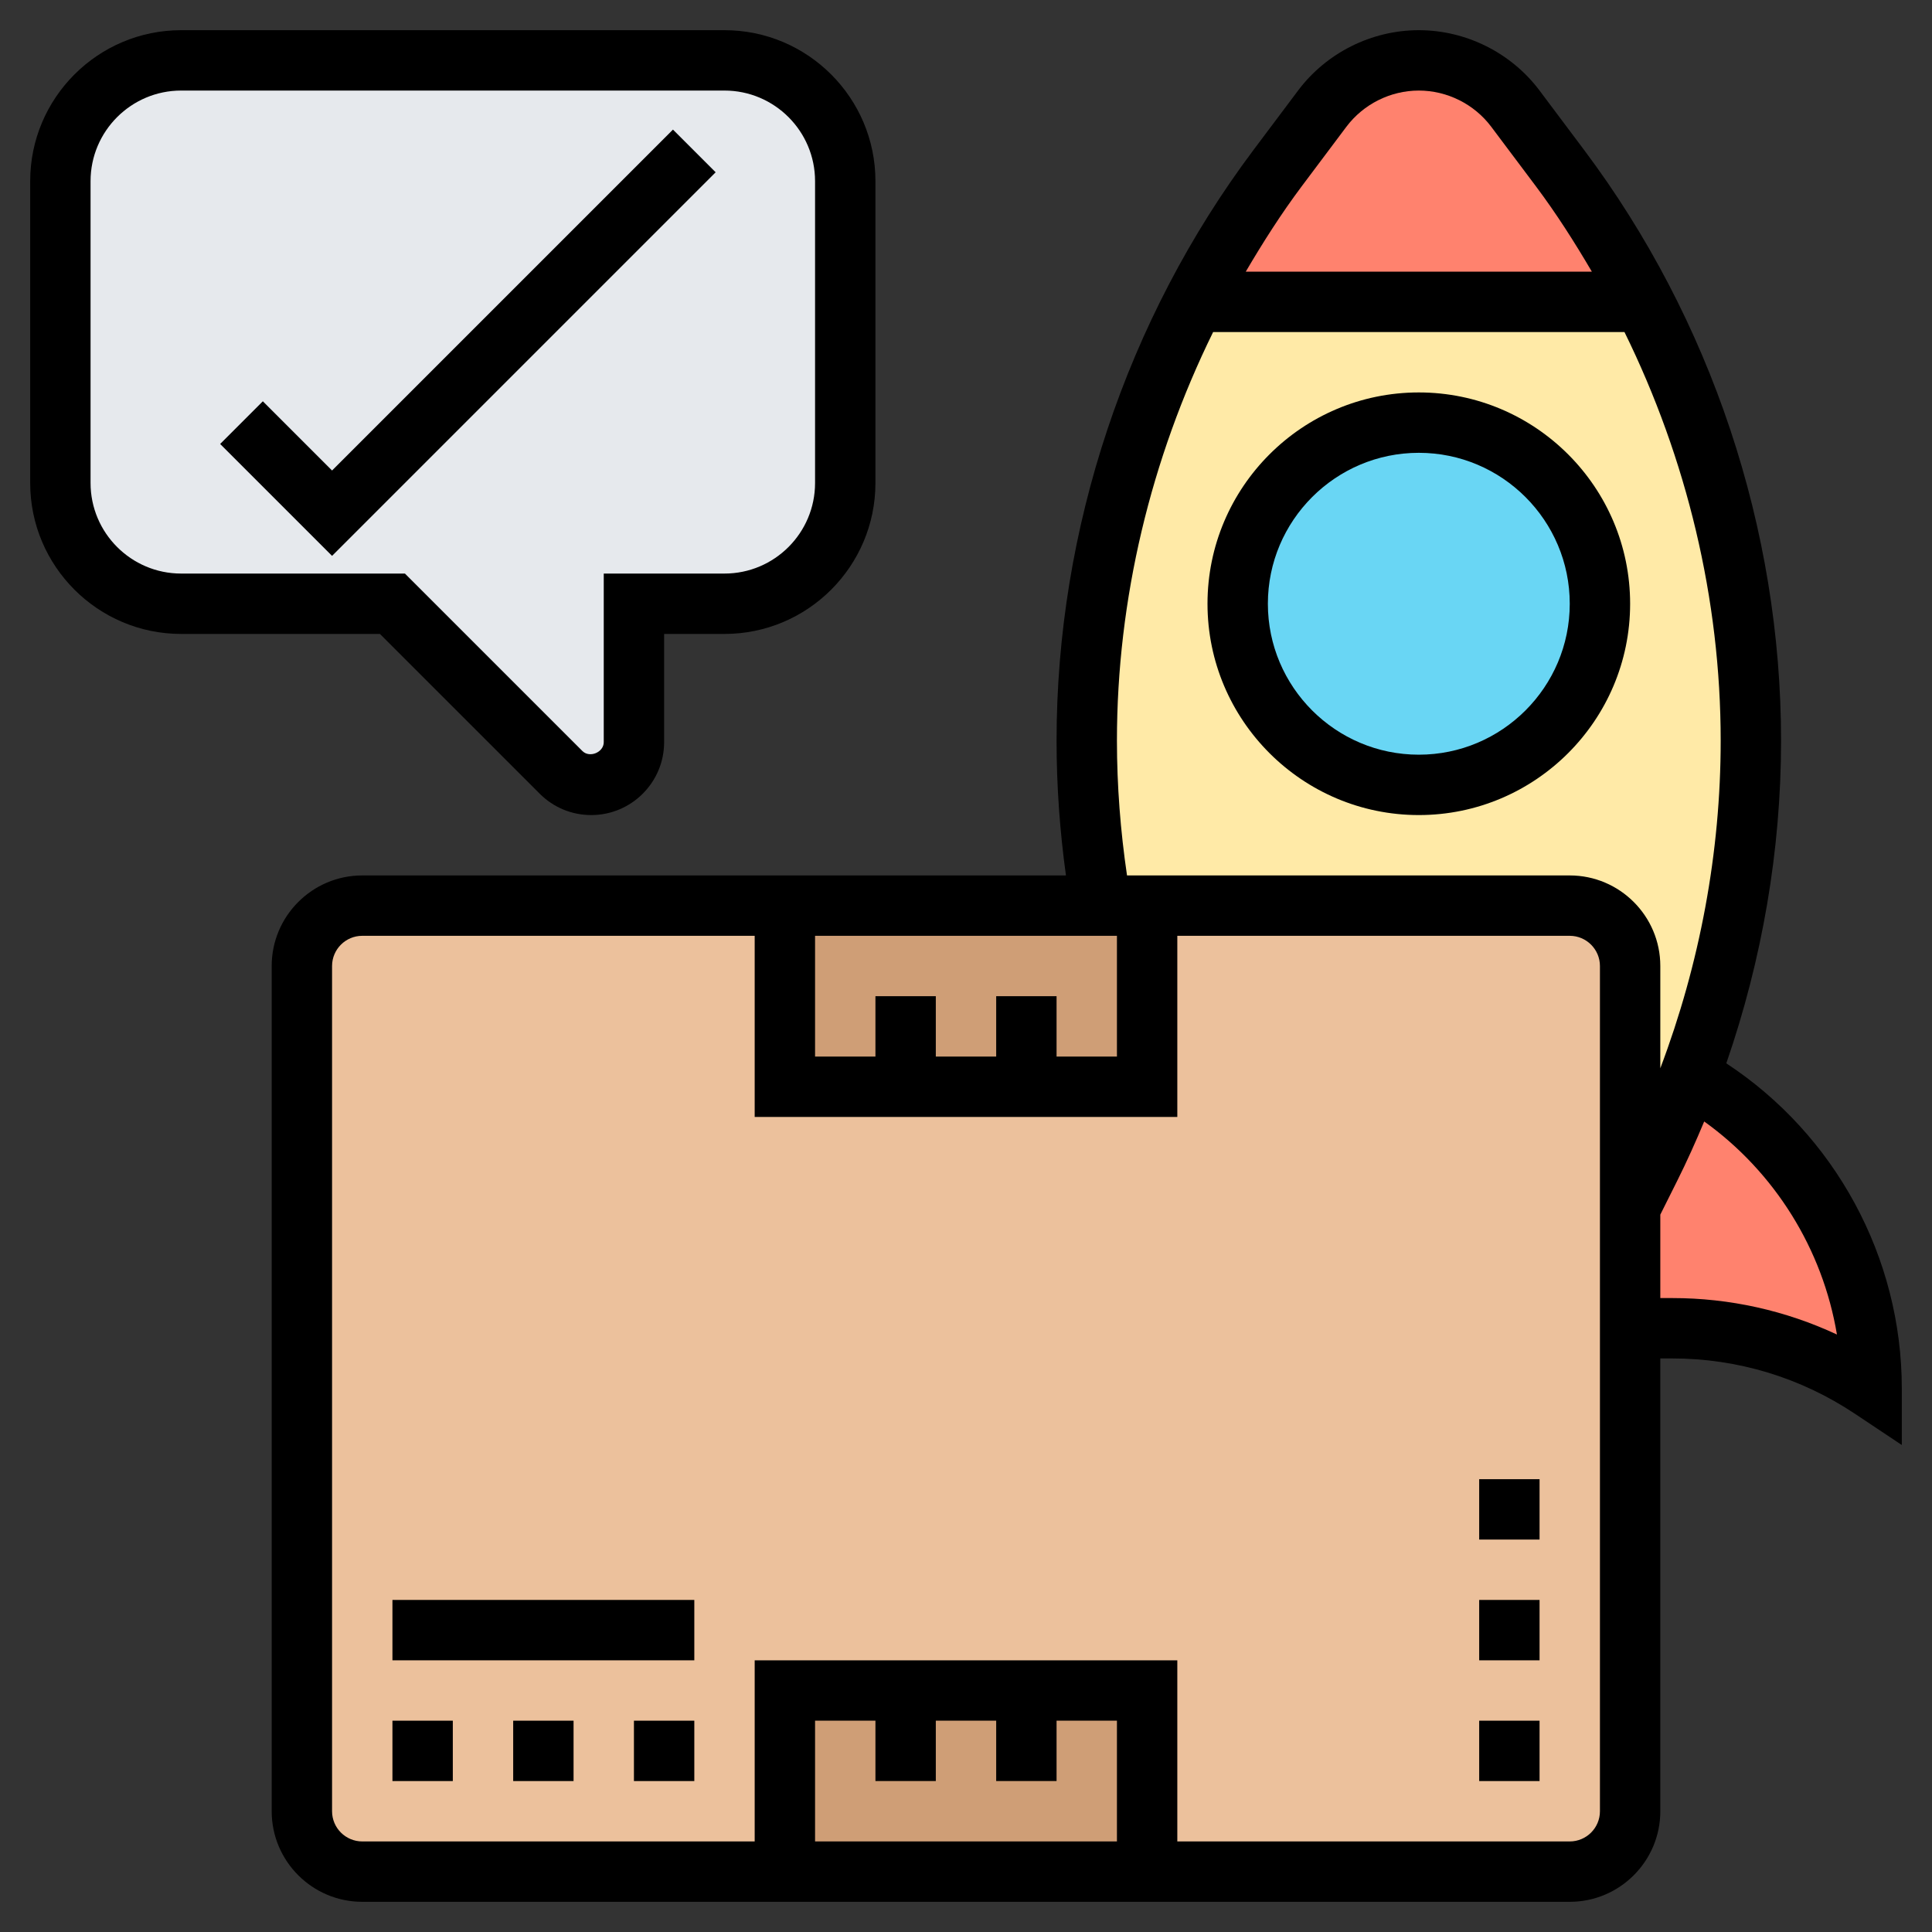 <svg id="Layer_5" enable-background="new 0 0 64 64" height="512" viewBox="0 0 64 64" width="512" xmlns="http://www.w3.org/2000/svg"><rect x="0" y="0" width="64" height="64" fill="#333333" stroke="none"/><path d="m52 62h-40c-1.105 0-2-.895-2-2v-28c0-1.105.895-2 2-2h40c1.105 0 2 .895 2 2v28c0 1.105-.895 2-2 2z" fill="#ecc19c"/><path d="m58 24.54c0 2.46-.28 4.89-.84 7.26-.31 1.31-.7 2.6-1.18 3.86-.39 1.02-.83 2.03-1.32 3.01l-.66 1.33v-8c0-1.1-.9-2-2-2h-14-1.52c-.32-1.8-.48-3.62-.48-5.46 0-3.42.56-6.8 1.62-10 .52-1.56 1.16-3.08 1.92-4.54h.01 14.9.01c2.31 4.47 3.54 9.46 3.54 14.54z" fill="#ffeaa7"/><circle cx="47" cy="20" fill="#69d6f4" r="6"/><path d="m54.46 10h-.01-14.9-.01c.8-1.55 1.73-3.03 2.78-4.43l1.48-1.97c.76-1.01 1.94-1.6 3.2-1.6s2.44.59 3.2 1.6l1.48 1.97c1.05 1.4 1.98 2.88 2.78 4.43z" fill="#ff826e"/><path d="m55.98 35.66c3.72 2.11 6.02 6.06 6.02 10.34-1.96-1.3-4.25-2-6.6-2h-1.4v-4l.66-1.33c.49-.98.93-1.99 1.32-3.01z" fill="#ff826e"/><path d="m34 56h4v6h-12v-6h4z" fill="#cf9e76"/><path d="m38 30v6h-4-4-4v-6h10.48z" fill="#cf9e76"/><path d="m24 2h-1-17c-2.21 0-4 1.79-4 4v10c0 2.21 1.79 4 4 4h5 2l5.59 5.59c.26.26.62.41 1 .41.78 0 1.41-.63 1.41-1.41v-4.59h3c2.21 0 4-1.79 4-4v-10c0-2.21-1.79-4-4-4z" fill="#e6e9ed"/><path d="m13 57h2v2h-2z"/><path d="m17 57h2v2h-2z"/><path d="m21 57h2v2h-2z"/><path d="m13 53h10v2h-10z"/><path d="m17.879 26.293c.456.456 1.062.707 1.707.707 1.331 0 2.414-1.083 2.414-2.414v-3.586h2c2.757 0 5-2.243 5-5v-10c0-2.757-2.243-5-5-5h-18c-2.757 0-5 2.243-5 5v10c0 2.757 2.243 5 5 5h6.586zm-14.879-10.293v-10c0-1.654 1.346-3 3-3h18c1.654 0 3 1.346 3 3v10c0 1.654-1.346 3-3 3h-4v5.586c0 .338-.469.531-.707.293l-5.879-5.879h-7.414c-1.654 0-3-1.346-3-3z"/><path d="m22.293 4.293-11.293 11.293-2.293-2.293-1.414 1.414 3.707 3.707 12.707-12.707z"/><path d="m49 49h2v2h-2z"/><path d="m49 53h2v2h-2z"/><path d="m49 57h2v2h-2z"/><path d="m47 13c-3.86 0-7 3.14-7 7s3.14 7 7 7 7-3.14 7-7-3.14-7-7-7zm0 12c-2.757 0-5-2.243-5-5s2.243-5 5-5 5 2.243 5 5-2.243 5-5 5z"/><path d="m57.186 35.224c1.187-3.431 1.814-7.059 1.814-10.686 0-7.011-2.316-13.959-6.522-19.567l-1.478-1.971c-.939-1.252-2.435-2-4-2s-3.061.748-4 2l-1.478 1.97c-4.206 5.608-6.522 12.557-6.522 19.568 0 1.489.107 2.984.311 4.462h-23.311c-1.654 0-3 1.346-3 3v28c0 1.654 1.346 3 3 3h40c1.654 0 3-1.346 3-3v-15h.398c2.158 0 4.249.633 6.047 1.832l1.555 1.036v-1.868c0-4.35-2.208-8.406-5.814-10.776zm-14.064-29.054 1.478-1.97c.564-.751 1.461-1.2 2.4-1.2s1.837.449 2.4 1.2l1.478 1.97c.678.904 1.284 1.857 1.855 2.83h-11.466c.571-.972 1.177-1.925 1.855-2.83zm-6.122 18.368c0-4.69 1.123-9.341 3.186-13.538h13.627c2.064 4.196 3.187 8.848 3.187 13.538 0 3.695-.692 7.391-2 10.85v-3.388c0-1.654-1.346-3-3-3h-14.666c-.218-1.477-.334-2.973-.334-4.462zm-4 8.462v2h-2v-2h-2v2h-2v-4h10v4h-2v-2zm-2 26v-2h2v2h2v-2h2v4h-10v-4h2v2zm22 1c0 .552-.449 1-1 1h-13v-6h-14v6h-13c-.551 0-1-.448-1-1v-28c0-.551.449-1 1-1h13v6h14v-6h13c.551 0 1 .449 1 1zm2.398-17h-.398v-2.764l.557-1.114c.323-.646.618-1.305.897-1.972 2.342 1.682 3.924 4.229 4.397 7.058-1.7-.794-3.554-1.208-5.453-1.208z"/></svg>